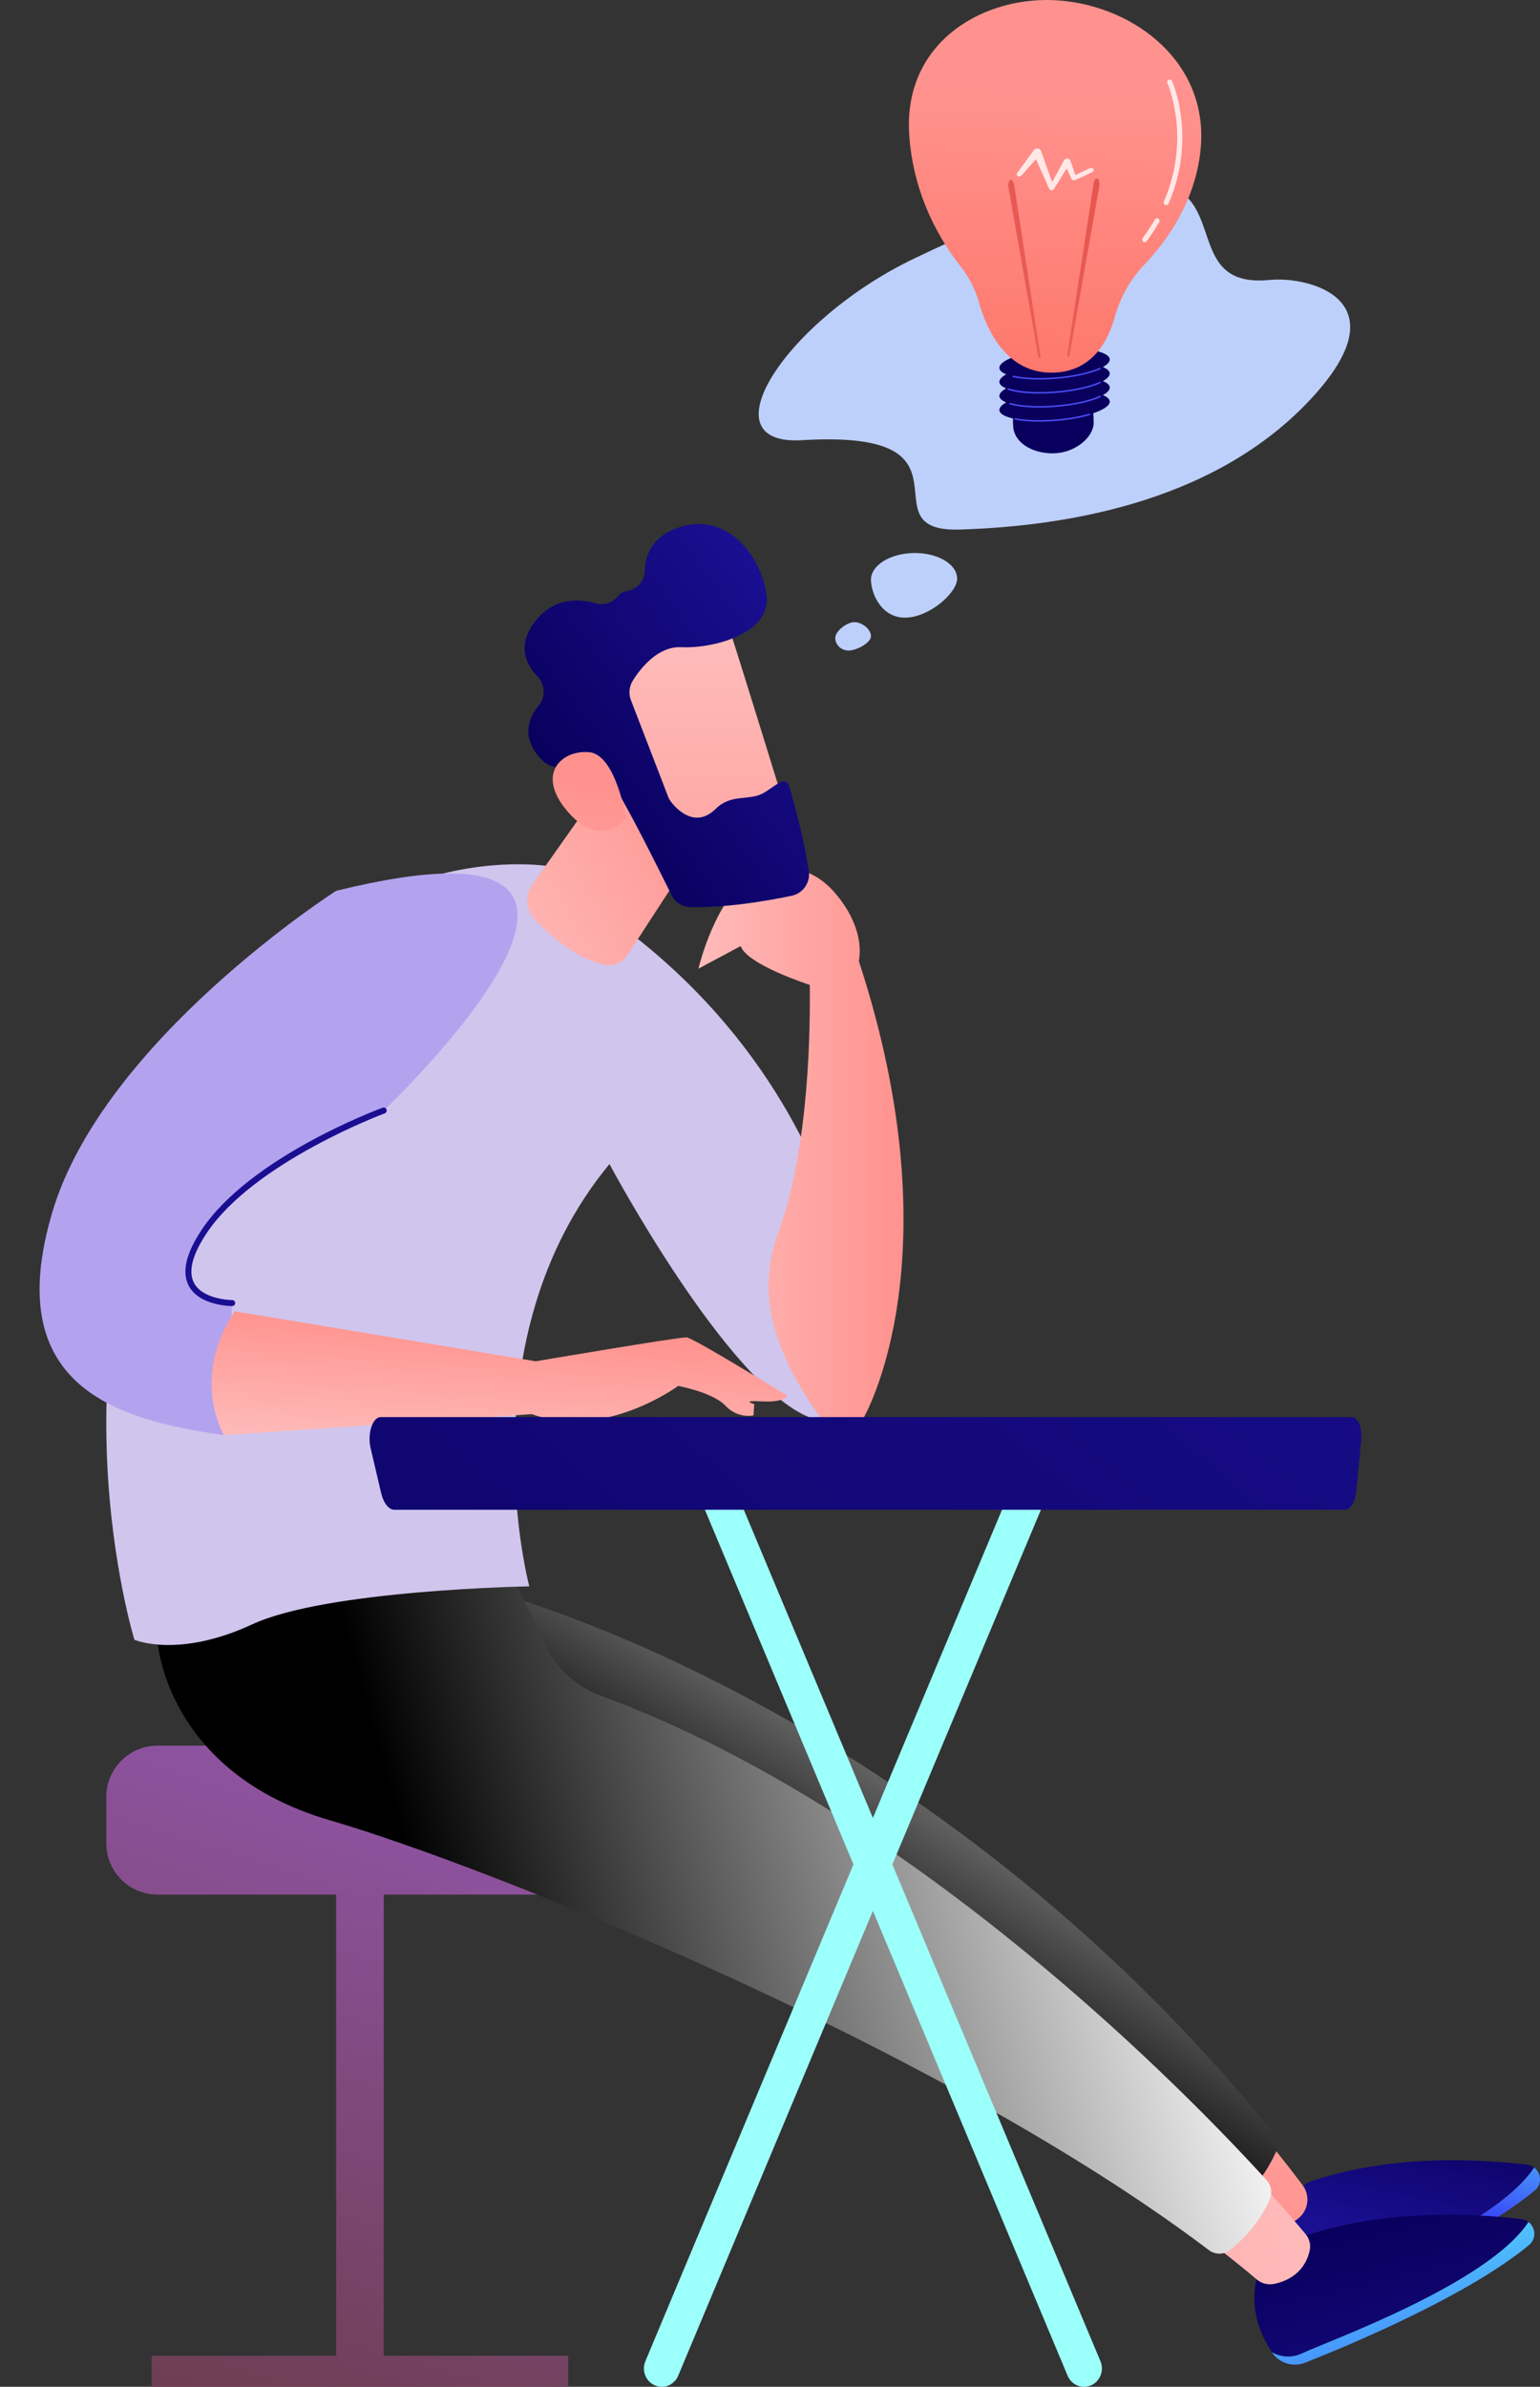 <svg width="384" height="595" viewBox="0 0 384 595" fill="none" xmlns="http://www.w3.org/2000/svg">
<rect x="0" y="0" width="384" height="595" fill="#333333" stroke="none"/>
<g clip-path="url(#clip0_863_1815)">
<path d="M227.922 64.461C196.216 79.632 175.386 111.208 200.006 109.733C246.228 106.965 215.032 132.771 239.34 132.011C263.65 131.252 301.278 126.055 325.899 100.482C350.52 74.91 326.587 68.797 316.608 69.787C283.751 73.046 327.232 16.936 227.92 64.46L227.922 64.461Z" fill="#BDD0FB"/>
<path d="M217.18 144.577C217.247 148.177 219.888 154.082 225.821 153.973C231.753 153.863 238.729 147.779 238.663 144.18C238.596 140.581 233.734 137.753 227.802 137.862C221.87 137.972 217.114 140.978 217.18 144.576V144.577Z" fill="#BDD0FB"/>
<path d="M208.274 159.081C208.305 160.824 209.834 162.208 211.689 162.174C213.543 162.14 217.21 160.288 217.178 158.545C217.146 156.802 214.846 155.06 212.992 155.094C211.137 155.128 208.241 157.338 208.274 159.081Z" fill="#BDD0FB"/>
<path d="M276.71 93.045C276.661 92.441 276.046 91.918 275.005 91.499C276.137 90.874 276.764 90.203 276.71 89.545C276.549 87.554 270.262 86.439 262.665 87.053C255.068 87.668 249.039 89.779 249.199 91.769C249.247 92.373 249.863 92.895 250.903 93.314C249.771 93.94 249.145 94.61 249.199 95.269C249.247 95.873 249.863 96.395 250.903 96.814C249.771 97.439 249.145 98.11 249.199 98.768C249.247 99.372 249.863 99.894 250.903 100.314C249.771 100.939 249.145 101.61 249.199 102.268C249.269 103.147 250.541 103.857 252.592 104.322C252.566 104.972 252.581 105.686 252.644 106.472C252.941 110.139 257.057 113.015 262.5 113.015C267.944 113.015 272.656 109.094 272.708 105.415C272.721 104.513 272.683 103.72 272.602 103.014C275.207 102.142 276.793 101.077 276.71 100.044C276.661 99.44 276.046 98.918 275.005 98.499C276.137 97.873 276.764 97.203 276.71 96.544C276.661 95.941 276.046 95.418 275.005 94.999C276.137 94.374 276.764 93.703 276.71 93.045Z" fill="url(#paint0_linear_863_1815)"/>
<path d="M259.149 105.112C256.892 105.112 254.828 104.946 253.122 104.619C253.023 104.6 252.959 104.504 252.978 104.405C252.997 104.306 253.092 104.241 253.191 104.26C255.86 104.772 259.425 104.886 263.229 104.577C266.341 104.326 269.253 103.822 271.648 103.121C271.745 103.094 271.846 103.149 271.874 103.246C271.902 103.343 271.846 103.445 271.75 103.472C269.332 104.18 266.395 104.688 263.258 104.941C261.844 105.056 260.464 105.112 259.149 105.112Z" fill="url(#paint1_linear_863_1815)"/>
<path d="M259.187 101.61C256.256 101.61 253.636 101.333 251.789 100.806C251.692 100.778 251.636 100.677 251.663 100.579C251.691 100.482 251.791 100.426 251.889 100.453C254.522 101.205 258.762 101.437 263.231 101.076C267.652 100.719 271.773 99.82 274.259 98.671C274.351 98.629 274.459 98.669 274.502 98.761C274.544 98.853 274.504 98.961 274.412 99.004C271.89 100.169 267.722 101.08 263.261 101.441C261.869 101.553 260.498 101.609 259.19 101.609L259.187 101.61Z" fill="url(#paint2_linear_863_1815)"/>
<path d="M259.149 98.112C255.984 98.112 253.215 97.788 251.35 97.171C251.255 97.14 251.202 97.037 251.234 96.941C251.265 96.845 251.368 96.792 251.465 96.824C254.058 97.681 258.458 97.963 263.23 97.578C267.65 97.22 271.772 96.322 274.258 95.173C274.349 95.131 274.457 95.17 274.5 95.262C274.543 95.354 274.503 95.462 274.411 95.505C271.889 96.67 267.721 97.583 263.26 97.943C261.846 98.057 260.464 98.112 259.151 98.112H259.149Z" fill="url(#paint3_linear_863_1815)"/>
<path d="M259.174 94.612C256.663 94.612 254.379 94.408 252.604 94.013C252.506 93.992 252.443 93.893 252.466 93.795C252.487 93.697 252.585 93.634 252.683 93.657C255.352 94.251 259.196 94.406 263.229 94.08C267.609 93.726 271.711 92.836 274.2 91.7C274.292 91.658 274.4 91.699 274.441 91.79C274.483 91.882 274.443 91.991 274.351 92.032C271.825 93.185 267.678 94.086 263.258 94.443C261.86 94.557 260.486 94.612 259.172 94.612H259.174Z" fill="url(#paint4_linear_863_1815)"/>
<path d="M244.1 75.381C243.177 72.105 241.611 69.043 239.5 66.377C234.978 60.664 227.6 49.045 226.692 33.187C225.37 10.121 245.779 -1.427 264.402 0.141C283.026 1.709 301.402 15.608 299.391 37.067C298.153 50.27 290.78 60.285 285.291 66.037C281.806 69.689 279.319 74.163 277.973 79.034C276.326 84.997 272.405 92.426 263.087 92.879C251.029 93.466 246.021 82.199 244.1 75.383V75.381Z" fill="url(#paint5_linear_863_1815)"/>
<path d="M266.167 88.278L272.683 45.795C272.817 44.918 273.248 44.328 273.646 44.479C274.042 44.63 274.256 45.463 274.12 46.341C274.116 46.365 274.111 46.394 274.108 46.417L266.685 88.505C266.63 88.82 266.469 89.021 266.327 88.951C266.189 88.883 266.12 88.585 266.167 88.279V88.278Z" fill="url(#paint6_linear_863_1815)"/>
<path d="M259.403 88.616L252.887 46.133C252.752 45.256 252.322 44.666 251.924 44.816C251.526 44.968 251.314 45.801 251.449 46.678C251.453 46.702 251.458 46.731 251.462 46.753L258.884 88.841C258.939 89.157 259.1 89.357 259.242 89.288C259.38 89.22 259.449 88.922 259.403 88.616Z" fill="url(#paint7_linear_863_1815)"/>
<path opacity="0.79" d="M272.636 42.148C272.47 41.881 272.087 41.781 271.781 41.925L268.153 43.624L266.893 40.027C266.827 39.84 266.673 39.673 266.453 39.582C266.036 39.409 265.536 39.564 265.338 39.926L265.332 39.938L262.347 45.392L259.578 37.629L259.573 37.616C259.505 37.426 259.362 37.256 259.153 37.143C258.689 36.889 258.076 37.009 257.784 37.413L253.612 43.169C253.442 43.405 253.5 43.722 253.759 43.895C254.035 44.082 254.432 44.039 254.646 43.799L258.32 39.691L261.627 47.077L261.629 47.082C261.682 47.2 261.782 47.303 261.921 47.369C262.231 47.515 262.619 47.414 262.786 47.145L265.977 42.012L267.178 44.608L267.189 44.63C267.197 44.649 267.207 44.667 267.219 44.686C267.384 44.953 267.766 45.052 268.074 44.909L272.381 42.891C272.689 42.748 272.803 42.414 272.637 42.148H272.636Z" fill="white"/>
<path opacity="0.79" d="M285.434 60.366C285.302 60.366 285.17 60.326 285.056 60.24C284.773 60.032 284.715 59.633 284.924 59.349C286.037 57.846 287.058 56.29 287.958 54.729C288.133 54.424 288.522 54.32 288.826 54.496C289.13 54.672 289.234 55.061 289.058 55.365C288.134 56.97 287.086 58.566 285.943 60.108C285.819 60.277 285.627 60.365 285.434 60.365V60.366Z" fill="white"/>
<path opacity="0.79" d="M290.793 51.145C290.709 51.145 290.622 51.128 290.54 51.093C290.219 50.953 290.071 50.578 290.211 50.256C297.12 34.308 291.158 20.863 291.096 20.728C290.951 20.409 291.091 20.031 291.41 19.885C291.728 19.739 292.106 19.879 292.252 20.198C292.316 20.337 298.52 34.274 291.376 50.763C291.272 51.002 291.039 51.145 290.794 51.145H290.793Z" fill="white"/>
<path d="M95.674 463.976H83.816V592.52H95.674V463.976Z" fill="url(#paint8_linear_863_1815)"/>
<path d="M38.128 587.261H141.361C141.535 587.261 141.676 587.402 141.676 587.577V594.999H37.812V587.577C37.812 587.403 37.953 587.261 38.128 587.261Z" fill="url(#paint9_linear_863_1815)"/>
<path d="M144.337 435.173H39.255C32.212 435.173 26.502 440.896 26.502 447.956V459.513C26.502 466.573 32.212 472.296 39.255 472.296H144.337C151.38 472.296 157.09 466.573 157.09 459.513V447.956C157.09 440.896 151.38 435.173 144.337 435.173Z" fill="url(#paint10_linear_863_1815)"/>
<path d="M326.299 572.991C331.616 570.403 372.36 555.867 382.538 540.335C382.052 539.968 381.463 539.707 380.776 539.624C369.265 538.233 346.272 536.853 325.903 544.13L315.104 553.403C315.104 553.403 311.468 562.149 318.574 572.823C320.357 573.778 323.107 574.545 326.3 572.991H326.299Z" fill="url(#paint11_linear_863_1815)"/>
<path d="M382.537 540.335C372.359 555.865 331.617 570.403 326.298 572.991C323.106 574.545 320.355 573.776 318.572 572.822C318.585 572.841 318.594 572.86 318.607 572.879C320.405 575.567 323.86 576.596 326.863 575.407C338.323 570.871 367.548 558.621 382.69 546.063C384.619 544.464 384.291 541.663 382.537 540.335Z" fill="url(#paint12_linear_863_1815)"/>
<path d="M324.893 586.571C330.21 583.983 370.953 569.445 381.132 553.915C380.646 553.548 380.058 553.287 379.37 553.204C367.859 551.814 344.866 550.433 324.497 557.711L313.698 566.983C313.698 566.983 310.062 575.729 317.168 586.403C318.951 587.358 321.701 588.125 324.894 586.571H324.893Z" fill="url(#paint13_linear_863_1815)"/>
<path d="M381.129 553.915C370.951 569.445 330.208 583.983 324.89 586.571C321.698 588.125 318.947 587.356 317.164 586.403C317.177 586.421 317.185 586.44 317.199 586.459C318.997 589.147 322.452 590.177 325.455 588.987C336.915 584.451 366.14 572.201 381.282 559.643C383.211 558.044 382.883 555.243 381.129 553.915Z" fill="url(#paint14_linear_863_1815)"/>
<path d="M317.469 535.293C315.904 539.161 312.505 543.902 305.191 547.833L315.837 555.262C319.818 555.379 322.376 554.23 324.016 552.783C326.352 550.72 326.66 547.161 324.777 544.676C322.359 541.484 319.921 538.361 317.47 535.294L317.469 535.293Z" fill="url(#paint15_linear_863_1815)"/>
<path d="M317.685 531.925C231.325 425.159 124.73 397.355 124.73 397.355L127.434 423.789L306.911 549.6C312.912 546.374 316.331 540.47 318.229 536.318C318.892 534.869 318.687 533.164 317.685 531.925Z" fill="url(#paint16_linear_863_1815)"/>
<path d="M315.151 544.961C314.686 548.653 312.558 555.191 303.932 560.622C307.187 563.136 310.333 565.667 313.341 568.213C314.55 569.236 316.142 569.665 317.693 569.349C320.663 568.741 325.208 566.868 326.558 561.104C326.9 559.639 326.526 558.098 325.565 556.942C323.768 554.784 320.218 550.595 315.152 544.961H315.151Z" fill="url(#paint17_linear_863_1815)"/>
<path d="M315.817 543.467C288.885 513.877 222.588 449.448 149.77 422.703C143.711 420.478 138.781 415.935 135.99 410.103L125.096 387.342C125.096 387.342 71.998 374.87 39.283 409.206C39.283 409.206 41.277 441.866 82.366 453.806C120.723 464.952 234.382 510.206 301.422 560.916C302.96 562.078 305.093 562.134 306.615 560.95C311.945 556.806 315.284 551.633 316.704 547.988C317.306 546.442 316.931 544.691 315.815 543.465L315.817 543.467Z" fill="url(#paint18_linear_863_1815)"/>
<path d="M33.514 408.771C33.514 408.771 44.347 413.521 62.916 404.917C81.486 396.313 131.979 395.456 131.979 395.456C131.979 395.456 115.621 334.092 151.971 290.189C151.971 290.189 181.248 345.118 201.823 353.315L211.039 353.74V314.553C211.039 314.553 203.224 266.178 153.789 230.054L138.397 216.148C138.397 216.148 84.273 205.21 47.467 269.926C10.661 334.642 33.514 408.769 33.514 408.769V408.771Z" fill="#D0C5ED"/>
<path d="M214.15 239.559C214.665 236.84 214.86 230.478 208.313 222.725C199.557 212.352 188.321 217.641 188.321 217.641C178.367 223.229 174.162 241.473 174.162 241.473L184.687 235.843C186.281 240.484 201.824 245.489 201.824 245.489L201.911 245.456C202.061 255.548 201.818 284.98 194.677 305.45C191.879 313.47 186.19 328.37 204.975 353.904L215.325 353.48C215.325 353.48 238.518 314.017 214.149 239.561L214.15 239.559Z" fill="url(#paint19_linear_863_1815)"/>
<path d="M161.538 179.739L132.716 220.532C130.843 223.183 131.098 226.78 133.314 229.151C137.197 233.306 143.745 239.16 150.805 240.497C152.997 240.912 155.227 239.989 156.445 238.116L171.773 214.532C171.773 214.532 174.708 177.483 161.538 179.739Z" fill="url(#paint20_linear_863_1815)"/>
<path d="M180.676 153.223C181.157 153.864 196.749 204.543 196.749 204.543L167.691 212.852L145.793 167.02C145.793 167.02 172.635 142.482 180.676 153.223Z" fill="url(#paint21_linear_863_1815)"/>
<path d="M157.326 174.545L166.574 198.552C166.776 199.075 167.054 199.558 167.402 199.998C168.955 201.951 173.469 206.552 178.469 201.627C182.256 197.897 186.608 199.596 190.01 197.882C193.007 196.372 195.857 192.891 196.812 196.115C198.245 200.946 200.501 209.242 201.678 217.149C202.104 220.007 200.236 222.707 197.415 223.299C191.5 224.539 181.178 226.349 172.135 226.138C170.13 226.091 168.331 224.906 167.441 223.104C164.093 216.322 155.688 199.489 152.525 195.005C149.618 190.883 143.052 190.907 139.703 191.223C138.149 191.37 136.616 190.849 135.477 189.777C132.808 187.265 129.231 182.201 134.325 175.911C136.096 173.724 135.948 170.613 133.999 168.584C131.18 165.65 128.845 160.968 133.297 155.086C138.013 148.854 144.39 149.191 148.688 150.428C150.783 151.031 152.922 150.111 154.298 148.416C154.7 147.923 155.269 147.544 156.073 147.414C158.7 146.99 160.719 144.964 160.793 142.3C160.903 138.361 162.601 133.782 169.085 131.549C181.758 127.186 190.092 139.338 191.15 148.554C192.208 157.772 178.201 161.719 169.886 161.338C164.124 161.073 159.874 166.371 157.807 169.648C156.882 171.114 156.702 172.925 157.325 174.545H157.326Z" fill="url(#paint22_linear_863_1815)"/>
<path d="M156.128 204.084C156.128 204.084 153.597 188.102 146.915 187.511C140.235 186.92 133.913 192.592 140.795 201.404C149.353 212.364 156.128 204.084 156.128 204.084Z" fill="url(#paint23_linear_863_1815)"/>
<path d="M83.814 222.072C83.814 222.072 25.717 259.214 12.998 302.335C0.279 345.456 28.745 353.939 55.849 357.76L57.889 324.833C57.889 324.833 38.902 324.833 51.014 306.835C63.125 288.837 95.674 276.838 95.674 276.838C95.674 276.838 178.14 198.846 83.816 222.074L83.814 222.072Z" fill="#B3A3EF"/>
<path d="M57.888 325.583C57.555 325.583 49.708 325.525 47.063 320.538C45.258 317.134 46.378 312.382 50.394 306.416C62.502 288.423 94.077 276.628 95.415 276.135C95.803 275.993 96.234 276.191 96.376 276.58C96.517 276.969 96.319 277.4 95.932 277.543C95.608 277.663 63.471 289.668 51.634 307.256C47.955 312.725 46.86 316.956 48.383 319.831C50.603 324.025 57.816 324.085 57.889 324.085C58.302 324.085 58.636 324.421 58.636 324.836C58.636 325.25 58.301 325.585 57.888 325.585V325.583Z" fill="url(#paint24_linear_863_1815)"/>
<path d="M55.849 357.76C55.849 357.76 47.362 343.698 58.54 326.898L133.57 339.351C133.57 339.351 169.486 333.26 171.203 333.383C172.921 333.506 196.36 347.978 196.36 347.978C196.36 347.978 195.573 349.656 189.995 349.346C184.417 349.037 188.079 350.022 188.079 350.022L187.877 352.846C187.877 352.846 183.994 353.738 180.879 350.417C177.764 347.096 169.107 345.488 169.107 345.488C169.107 345.488 150.704 359.118 132.626 352.523L55.849 357.759V357.76Z" fill="url(#paint25_linear_863_1815)"/>
<path d="M165.014 595.001C164.427 595.001 163.83 594.88 163.255 594.628C160.994 593.628 159.95 590.938 160.923 588.616L254.385 365.54C255.358 363.219 257.976 362.148 260.239 363.145C262.5 364.144 263.545 366.835 262.572 369.157L169.11 592.233C168.384 593.964 166.741 595.001 165.014 595.001Z" fill="url(#paint26_linear_863_1815)"/>
<path d="M270.305 595.002C268.577 595.002 266.934 593.965 266.209 592.233L172.747 369.157C171.774 366.835 172.818 364.145 175.08 363.145C177.339 362.146 179.961 363.218 180.934 365.54L274.396 588.616C275.369 590.938 274.325 593.629 272.064 594.628C271.49 594.881 270.892 595.002 270.305 595.002Z" fill="url(#paint27_linear_863_1815)"/>
<path d="M339.438 358.877C339.573 357.494 339.389 356.064 338.933 354.977C338.479 353.891 337.801 353.262 337.086 353.262H94.909C93.969 353.262 93.094 354.206 92.587 355.766C92.081 357.326 92.012 359.288 92.406 360.97L95.03 372.161C95.631 374.724 96.933 376.364 98.366 376.364H335.423C336.756 376.364 337.901 374.501 338.155 371.923L339.436 358.876L339.438 358.877Z" fill="url(#paint28_linear_863_1815)"/>
</g>
<defs>
<linearGradient id="paint0_linear_863_1815" x1="277.989" y1="83.69" x2="329.853" y2="35.885" gradientUnits="userSpaceOnUse">
<stop stop-color="#09005D"/>
<stop offset="1" stop-color="#1A0F91"/>
</linearGradient>
<linearGradient id="paint1_linear_863_1815" x1="248.404" y1="136.019" x2="322.341" y2="-32.706" gradientUnits="userSpaceOnUse">
<stop stop-color="#4F52FF"/>
<stop offset="1" stop-color="#4042E2"/>
</linearGradient>
<linearGradient id="paint2_linear_863_1815" x1="247.444" y1="135.597" x2="321.382" y2="-33.127" gradientUnits="userSpaceOnUse">
<stop stop-color="#4F52FF"/>
<stop offset="1" stop-color="#4042E2"/>
</linearGradient>
<linearGradient id="paint3_linear_863_1815" x1="245.957" y1="134.945" x2="319.895" y2="-33.779" gradientUnits="userSpaceOnUse">
<stop stop-color="#4F52FF"/>
<stop offset="1" stop-color="#4042E2"/>
</linearGradient>
<linearGradient id="paint4_linear_863_1815" x1="245.238" y1="134.631" x2="319.175" y2="-34.093" gradientUnits="userSpaceOnUse">
<stop stop-color="#4F52FF"/>
<stop offset="1" stop-color="#4042E2"/>
</linearGradient>
<linearGradient id="paint5_linear_863_1815" x1="263.545" y1="23.064" x2="259.08" y2="114.06" gradientUnits="userSpaceOnUse">
<stop stop-color="#FF928E"/>
<stop offset="1" stop-color="#FE7062"/>
</linearGradient>
<linearGradient id="paint6_linear_863_1815" x1="348.28" y1="-2.089" x2="240.771" y2="91.838" gradientUnits="userSpaceOnUse">
<stop stop-color="#E1473D"/>
<stop offset="1" stop-color="#E9605A"/>
</linearGradient>
<linearGradient id="paint7_linear_863_1815" x1="342.226" y1="-9.018" x2="234.718" y2="84.91" gradientUnits="userSpaceOnUse">
<stop stop-color="#E1473D"/>
<stop offset="1" stop-color="#E9605A"/>
</linearGradient>
<linearGradient id="paint8_linear_863_1815" x1="113.783" y1="453.074" x2="22.993" y2="735.673" gradientUnits="userSpaceOnUse">
<stop stop-color="#8E53A1"/>
<stop offset="1" stop-color="#532B0E"/>
</linearGradient>
<linearGradient id="paint9_linear_863_1815" x1="133.807" y1="453.463" x2="39.719" y2="746.33" gradientUnits="userSpaceOnUse">
<stop stop-color="#8E53A1"/>
<stop offset="1" stop-color="#532B0E"/>
</linearGradient>
<linearGradient id="paint10_linear_863_1815" x1="94.036" y1="446.73" x2="3.248" y2="729.329" gradientUnits="userSpaceOnUse">
<stop stop-color="#8E53A1"/>
<stop offset="1" stop-color="#532B0E"/>
</linearGradient>
<linearGradient id="paint11_linear_863_1815" x1="353.564" y1="523.989" x2="346.5" y2="557.411" gradientUnits="userSpaceOnUse">
<stop stop-color="#09005D"/>
<stop offset="1" stop-color="#1A0F91"/>
</linearGradient>
<linearGradient id="paint12_linear_863_1815" x1="365.035" y1="518.347" x2="354.544" y2="548.74" gradientUnits="userSpaceOnUse">
<stop stop-color="#53D8FF"/>
<stop offset="1" stop-color="#3840F7"/>
</linearGradient>
<linearGradient id="paint13_linear_863_1815" x1="344.214" y1="553.473" x2="360.645" y2="620.406" gradientUnits="userSpaceOnUse">
<stop stop-color="#09005D"/>
<stop offset="1" stop-color="#1A0F91"/>
</linearGradient>
<linearGradient id="paint14_linear_863_1815" x1="345.422" y1="553.178" x2="361.852" y2="620.109" gradientUnits="userSpaceOnUse">
<stop stop-color="#53D8FF"/>
<stop offset="1" stop-color="#3840F7"/>
</linearGradient>
<linearGradient id="paint15_linear_863_1815" x1="372.595" y1="462.343" x2="310.369" y2="556.485" gradientUnits="userSpaceOnUse">
<stop stop-color="#FEBBBA"/>
<stop offset="1" stop-color="#FF928E"/>
</linearGradient>
<linearGradient id="paint16_linear_863_1815" x1="272.307" y1="390.011" x2="206.89" y2="488.985" gradientUnits="userSpaceOnUse">
<stop stop-color="white"/>
<stop offset="1"/>
</linearGradient>
<linearGradient id="paint17_linear_863_1815" x1="327.905" y1="553.941" x2="144.681" y2="605.31" gradientUnits="userSpaceOnUse">
<stop stop-color="#FEBBBA"/>
<stop offset="1" stop-color="#FF928E"/>
</linearGradient>
<linearGradient id="paint18_linear_863_1815" x1="299.341" y1="444.336" x2="111.285" y2="497.059" gradientUnits="userSpaceOnUse">
<stop stop-color="white"/>
<stop offset="1"/>
</linearGradient>
<linearGradient id="paint19_linear_863_1815" x1="174.161" y1="285.098" x2="225.294" y2="285.098" gradientUnits="userSpaceOnUse">
<stop stop-color="#FEBBBA"/>
<stop offset="1" stop-color="#FF928E"/>
</linearGradient>
<linearGradient id="paint20_linear_863_1815" x1="119.059" y1="232.445" x2="178.557" y2="198.058" gradientUnits="userSpaceOnUse">
<stop stop-color="#FEBBBA"/>
<stop offset="1" stop-color="#FF928E"/>
</linearGradient>
<linearGradient id="paint21_linear_863_1815" x1="171.349" y1="160.654" x2="170.986" y2="261.545" gradientUnits="userSpaceOnUse">
<stop stop-color="#FEBBBA"/>
<stop offset="1" stop-color="#FF928E"/>
</linearGradient>
<linearGradient id="paint22_linear_863_1815" x1="145.742" y1="203.867" x2="203.834" y2="160.384" gradientUnits="userSpaceOnUse">
<stop stop-color="#09005D"/>
<stop offset="1" stop-color="#1A0F91"/>
</linearGradient>
<linearGradient id="paint23_linear_863_1815" x1="138.404" y1="265.114" x2="147.412" y2="195.787" gradientUnits="userSpaceOnUse">
<stop stop-color="#FEBBBA"/>
<stop offset="1" stop-color="#FF928E"/>
</linearGradient>
<linearGradient id="paint24_linear_863_1815" x1="84.96" y1="-35.769" x2="74.754" y2="211.992" gradientUnits="userSpaceOnUse">
<stop stop-color="#09005D"/>
<stop offset="1" stop-color="#1A0F91"/>
</linearGradient>
<linearGradient id="paint25_linear_863_1815" x1="123.37" y1="362.607" x2="125.712" y2="330.096" gradientUnits="userSpaceOnUse">
<stop stop-color="#FEBBBA"/>
<stop offset="1" stop-color="#FF928E"/>
</linearGradient>
<linearGradient id="paint26_linear_863_1815" x1="160.559" y1="478.886" x2="262.937" y2="478.886" gradientUnits="userSpaceOnUse">
<stop stop-color="#9CFFFB"/>
<stop offset="1" stop-color="#9BFFFA"/>
</linearGradient>
<linearGradient id="paint27_linear_863_1815" x1="172.383" y1="478.885" x2="274.76" y2="478.885" gradientUnits="userSpaceOnUse">
<stop stop-color="#9CFFFB"/>
<stop offset="1" stop-color="#9BFFFA"/>
</linearGradient>
<linearGradient id="paint28_linear_863_1815" x1="53.421" y1="556.533" x2="346.15" y2="211.191" gradientUnits="userSpaceOnUse">
<stop stop-color="#09005D"/>
<stop offset="1" stop-color="#1A0F91"/>
</linearGradient>
<clipPath id="clip0_863_1815">
<rect width="384" height="595" fill="white"/>
</clipPath>
</defs>
</svg>
